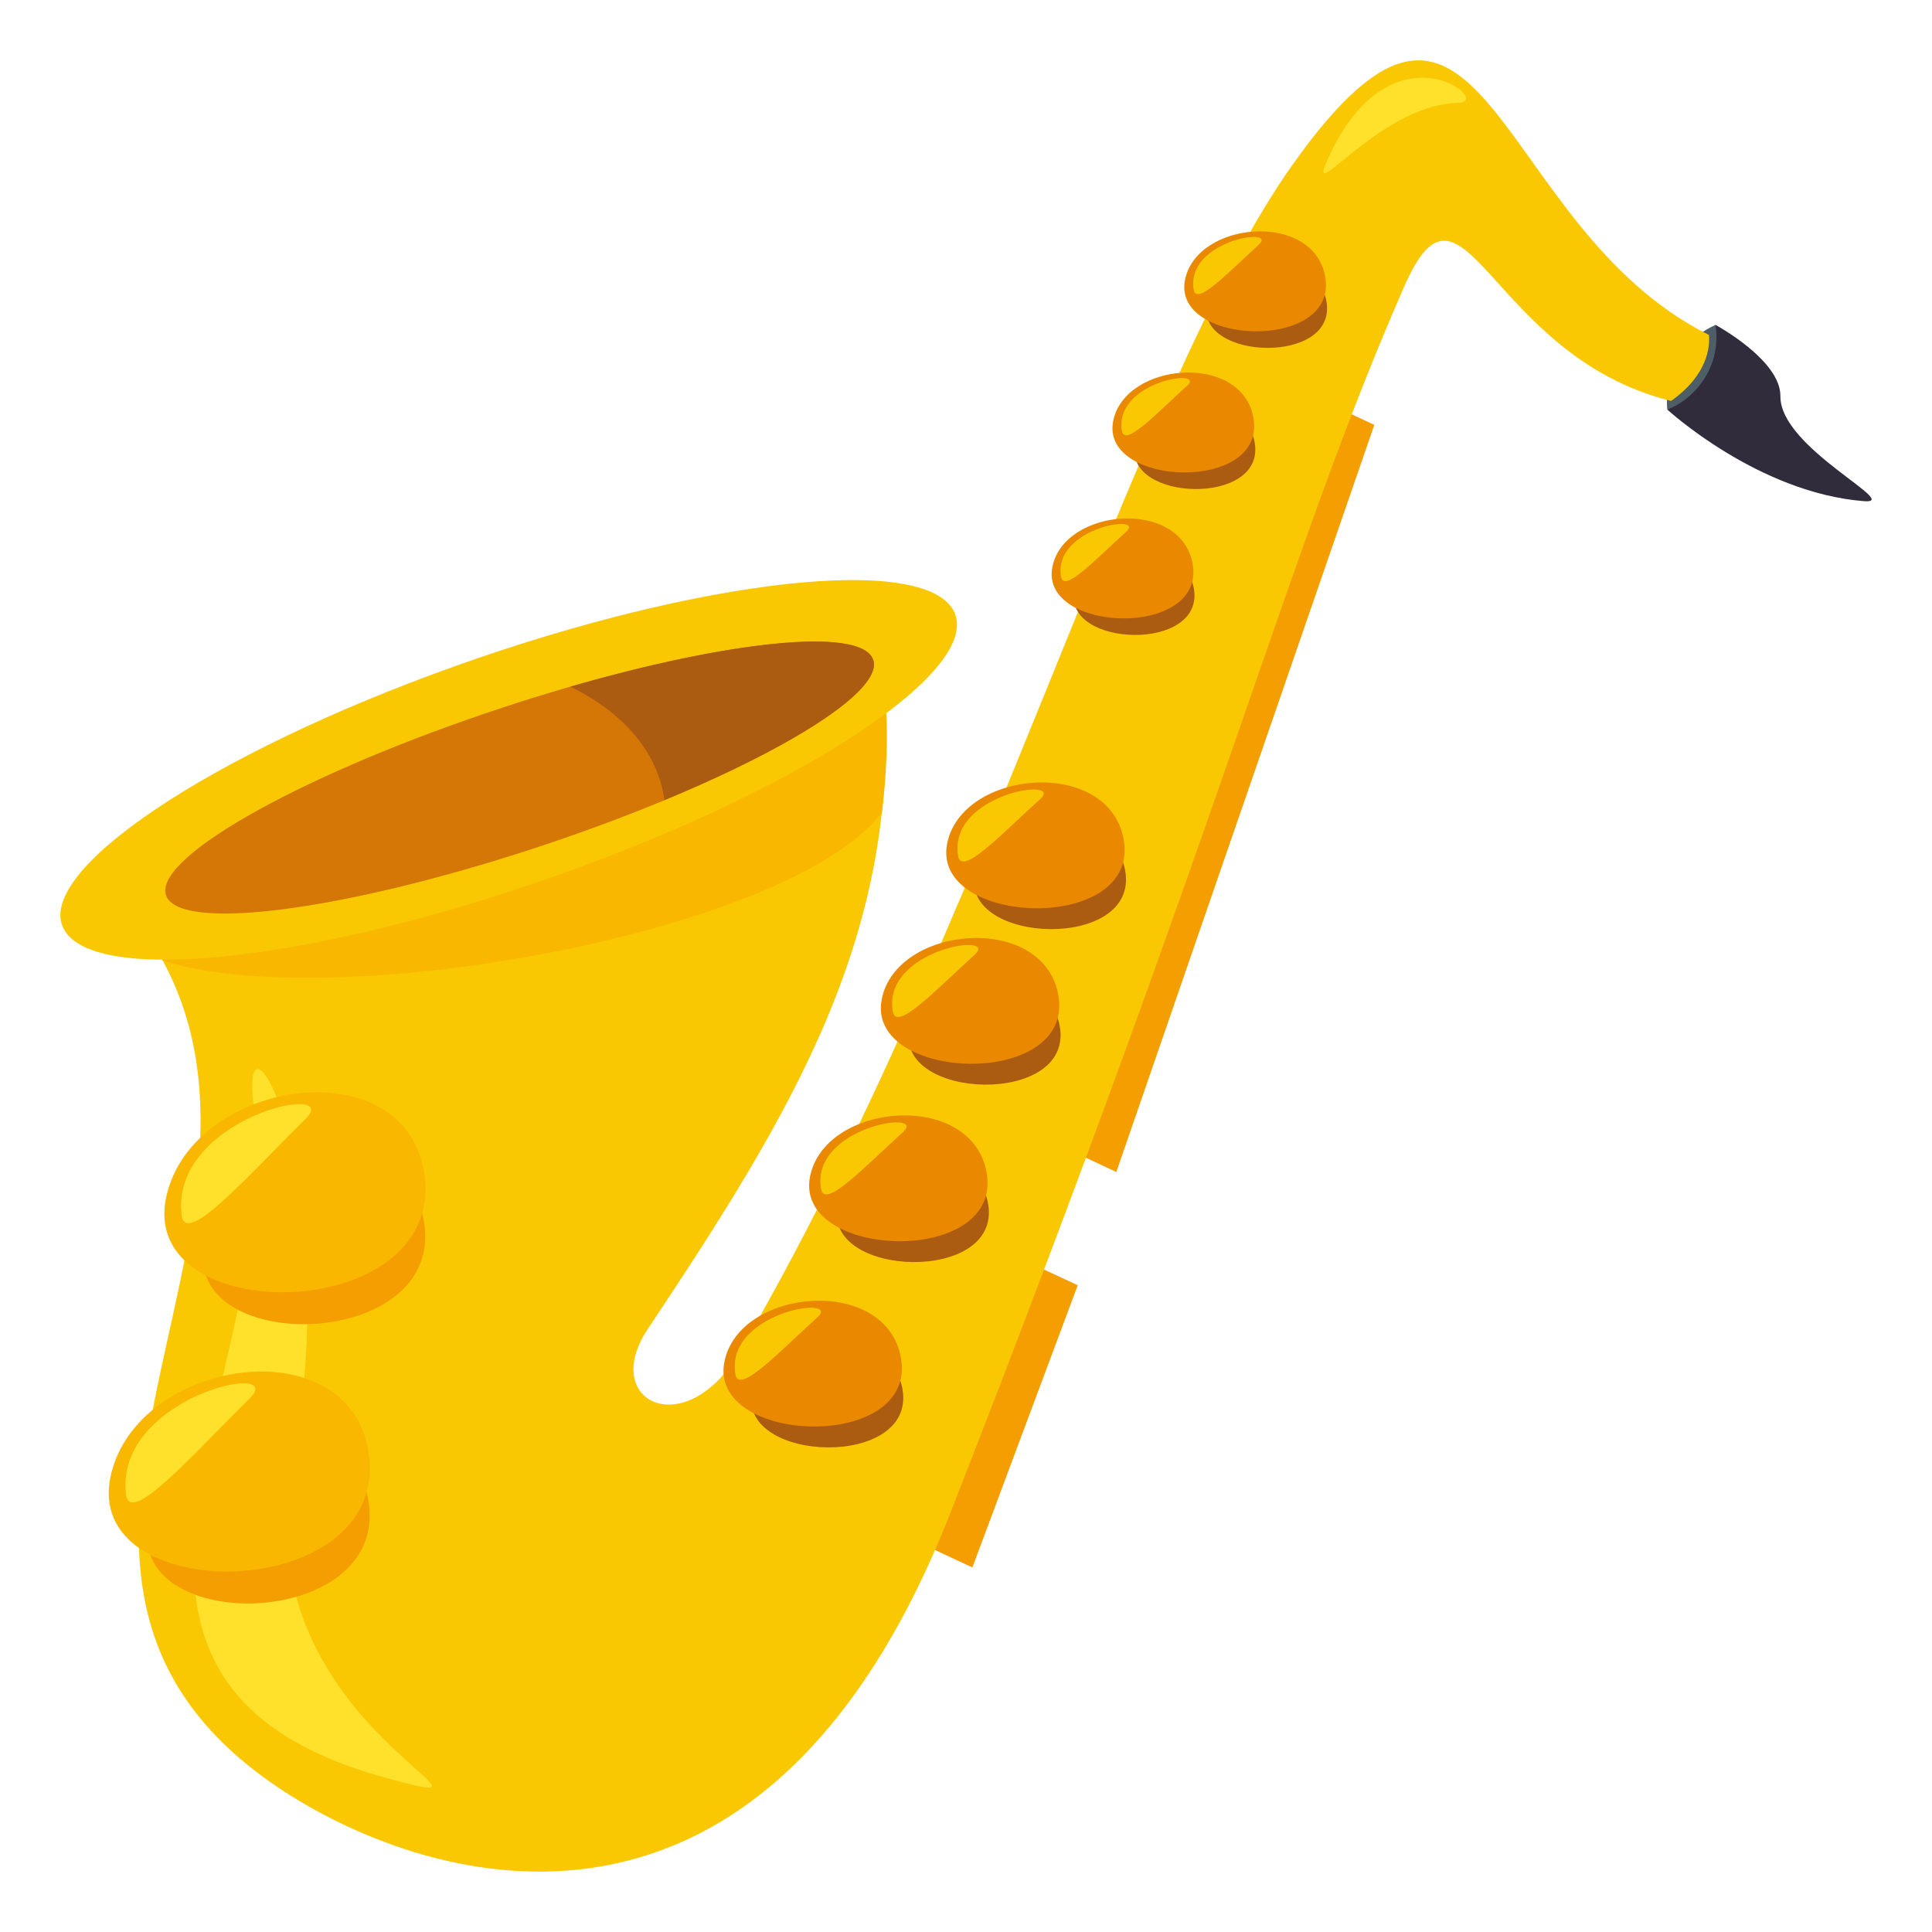 <?xml version="1.0" encoding="utf-8"?>
<!-- Generator: Adobe Illustrator 15.0.0, SVG Export Plug-In . SVG Version: 6.00 Build 0)  -->
<!DOCTYPE svg PUBLIC "-//W3C//DTD SVG 1.1//EN" "http://www.w3.org/Graphics/SVG/1.1/DTD/svg11.dtd">
<svg version="1.1" id="Layer_1" xmlns="http://www.w3.org/2000/svg" xmlns:xlink="http://www.w3.org/1999/xlink" x="0px" y="0px"
	 width="64px" height="64px" viewBox="0 0 64 64" enable-background="new 0 0 64 64" xml:space="preserve">
<polygon fill="#F59E01" points="32.211,51.923 28.984,50.419 33.191,41.406 35.701,42.576 "/>
<polygon fill="#F59E01" points="36.98,38.823 33.754,37.318 43.017,12.904 45.526,14.074 "/>
<path fill="#4E5E67" d="M55.229,13.563c0,0-0.229-1.974,1.601-2.801C56.829,10.763,57.902,13.147,55.229,13.563z"/>
<path fill="#F9C802" d="M55.355,13.282c1.232-0.865,1.29-1.821,1.256-2.187c-7.24-3.604-7.4-14.668-13.806-5.621
	c-5.243,7.406-10.208,25.42-18.296,39.293c-1.791,3.071-4.66,1.674-3.053-0.738c4.786-7.189,8.455-13.137,7.822-21.468l-24.871,7.77
	c7.277,9.24-6.564,21.531,5.037,29.033c4.839,3.128,15.872,6.501,22.045-9.264c9.237-23.595,11.162-31.783,15.023-40.6
	C48.489,4.99,49.294,11.773,55.355,13.282z"/>
<path fill="#302C3B" d="M56.829,10.763c0.224,1.54-0.857,2.545-1.601,2.801c0,0,2.998,2.762,6.521,3.038
	c1.286,0.103-2.79-1.76-2.771-3.477C58.992,11.928,56.829,10.763,56.829,10.763z"/>
<path fill="#F9B700" d="M5.352,31.797c5.429,1.839,20.761-0.819,23.863-4.883c0.289-2.406,0.109-3.68,0.109-3.68
	C26.763,25.336,8.807,31.422,5.352,31.797z"/>
<path fill="#F9C802" d="M31.592,20.236c0.99,1.895-4.812,5.79-12.953,8.698c-8.14,2.91-15.542,3.732-16.529,1.836
	c-0.986-1.896,4.813-5.791,12.953-8.699C23.204,19.163,30.604,18.34,31.592,20.236z"/>
<path fill="#D47706" d="M28.898,21.794c0.607,1.182-4.135,3.914-10.592,6.103c-6.45,2.188-12.174,3.006-12.779,1.824
	c-0.604-1.184,4.137-3.914,10.589-6.103C22.57,21.428,28.294,20.612,28.898,21.794z"/>
<path fill="#AB5C10" d="M28.898,21.793c-0.516-1.009-4.76-0.56-10.002,0.953c1.829,0.896,2.913,2.248,3.114,3.758
	C26.47,24.654,29.382,22.733,28.898,21.793z"/>
<path fill="#FFE12C" d="M12.818,58.903c5.113,1.39-4.64-1.798-3.161-9.997c1.844-10.231-1.793-16.229-1.248-12.252
	C9.574,45.182,0.826,55.643,12.818,58.903z"/>
<path fill="#AB5C10" d="M32.732,39.876c0.465,2.662-5.438,2.452-4.982,0.111C28.162,37.883,32.322,37.53,32.732,39.876z"/>
<path fill="#EA8800" d="M32.684,38.849c0.544,3.125-6.387,2.879-5.851,0.13C27.315,36.508,32.2,36.095,32.684,38.849z"/>
<path fill-rule="evenodd" clip-rule="evenodd" fill="#F9C802" d="M27.197,39.382c0.115,0.688,1.403-0.69,2.714-1.878
	C30.754,36.74,26.85,37.318,27.197,39.382z"/>
<path fill="#AB5C10" d="M29.896,46.016c0.465,2.662-5.438,2.451-4.982,0.109C25.325,44.021,29.485,43.669,29.896,46.016z"/>
<path fill="#EA8800" d="M29.846,44.987c0.545,3.126-6.386,2.879-5.85,0.129C24.479,42.647,29.363,42.233,29.846,44.987z"/>
<path fill-rule="evenodd" clip-rule="evenodd" fill="#F9C802" d="M24.36,45.521c0.115,0.687,1.403-0.691,2.714-1.88
	C27.917,42.88,24.013,43.456,24.36,45.521z"/>
<path fill="#F59E01" d="M12.226,49.874c0.483,4.181-8.126,4.274-7.29,0.536C5.69,47.048,11.796,46.19,12.226,49.874z"/>
<path fill="#F9B700" d="M12.227,48.25c0.57,4.908-9.541,5.021-8.558,0.63C4.552,44.935,11.722,43.927,12.227,48.25z"/>
<path fill-rule="evenodd" clip-rule="evenodd" fill="#FFE12C" d="M4.171,49.493c0.12,1.079,2.101-1.195,4.103-3.171
	C9.563,45.053,3.813,46.249,4.171,49.493z"/>
<path fill="#F59E01" d="M14.068,40.624c0.485,4.18-8.126,4.273-7.29,0.536C7.533,37.798,13.64,36.939,14.068,40.624z"/>
<path fill="#F9B700" d="M14.07,39c0.57,4.908-9.541,5.02-8.559,0.629C6.396,35.684,13.566,34.677,14.07,39z"/>
<path fill-rule="evenodd" clip-rule="evenodd" fill="#FFE12C" d="M6.014,40.242c0.121,1.079,2.103-1.194,4.104-3.171
	C11.405,35.802,5.655,36.999,6.014,40.242z"/>
<path fill="#AB5C10" d="M35.107,33.999c0.466,2.662-5.439,2.451-4.981,0.111C30.537,32.006,34.698,31.652,35.107,33.999z"/>
<path fill="#EA8800" d="M35.059,32.97c0.546,3.127-6.387,2.879-5.85,0.132C29.69,30.631,34.577,30.217,35.059,32.97z"/>
<path fill-rule="evenodd" clip-rule="evenodd" fill="#F9C802" d="M29.574,33.506c0.114,0.686,1.402-0.691,2.713-1.88
	C33.131,30.863,29.226,31.441,29.574,33.506z"/>
<path fill="#AB5C10" d="M37.274,28.847c0.465,2.663-5.438,2.451-4.981,0.111C32.703,26.854,36.864,26.502,37.274,28.847z"/>
<path fill="#EA8800" d="M37.225,27.819c0.547,3.127-6.387,2.879-5.85,0.13C31.857,25.479,36.744,25.065,37.225,27.819z"/>
<path fill-rule="evenodd" clip-rule="evenodd" fill="#F9C802" d="M31.739,28.354c0.115,0.686,1.403-0.691,2.714-1.879
	C35.298,25.713,31.391,26.29,31.739,28.354z"/>
<path fill="#AB5C10" d="M43.941,9.988c0.368,2.116-4.322,1.95-3.959,0.089C40.309,8.406,43.615,8.127,43.941,9.988z"/>
<path fill="#EA8800" d="M43.9,9.173c0.435,2.484-5.072,2.288-4.646,0.103C39.637,7.313,43.519,6.984,43.9,9.173z"/>
<path fill-rule="evenodd" clip-rule="evenodd" fill="#F9C802" d="M39.543,9.598c0.093,0.545,1.116-0.549,2.156-1.492
	C42.37,7.498,39.266,7.956,39.543,9.598z"/>
<path fill="#AB5C10" d="M41.563,14.664c0.369,2.116-4.322,1.95-3.959,0.089C37.931,13.081,41.237,12.802,41.563,14.664z"/>
<path fill="#EA8800" d="M41.522,13.849c0.435,2.484-5.072,2.288-4.647,0.102C37.259,11.99,41.141,11.66,41.522,13.849z"/>
<path fill-rule="evenodd" clip-rule="evenodd" fill="#F9C802" d="M37.166,14.273c0.092,0.545,1.115-0.548,2.156-1.493
	C39.993,12.175,36.888,12.632,37.166,14.273z"/>
<path fill="#AB5C10" d="M39.548,19.498c0.368,2.116-4.321,1.949-3.959,0.088C35.914,17.915,39.221,17.636,39.548,19.498z"/>
<path fill="#EA8800" d="M39.508,18.683c0.434,2.484-5.073,2.287-4.647,0.103C35.242,16.823,39.125,16.494,39.508,18.683z"/>
<path fill-rule="evenodd" clip-rule="evenodd" fill="#F9C802" d="M35.149,19.107c0.093,0.544,1.115-0.549,2.156-1.492
	C37.977,17.008,34.872,17.466,35.149,19.107z"/>
<path fill-rule="evenodd" clip-rule="evenodd" fill="#FFE12C" d="M44.044,5.14c-0.945,2.014,1.573-1.688,4.279-1.734
	C49.492,3.385,46.136,0.682,44.044,5.14z"/>
</svg>
